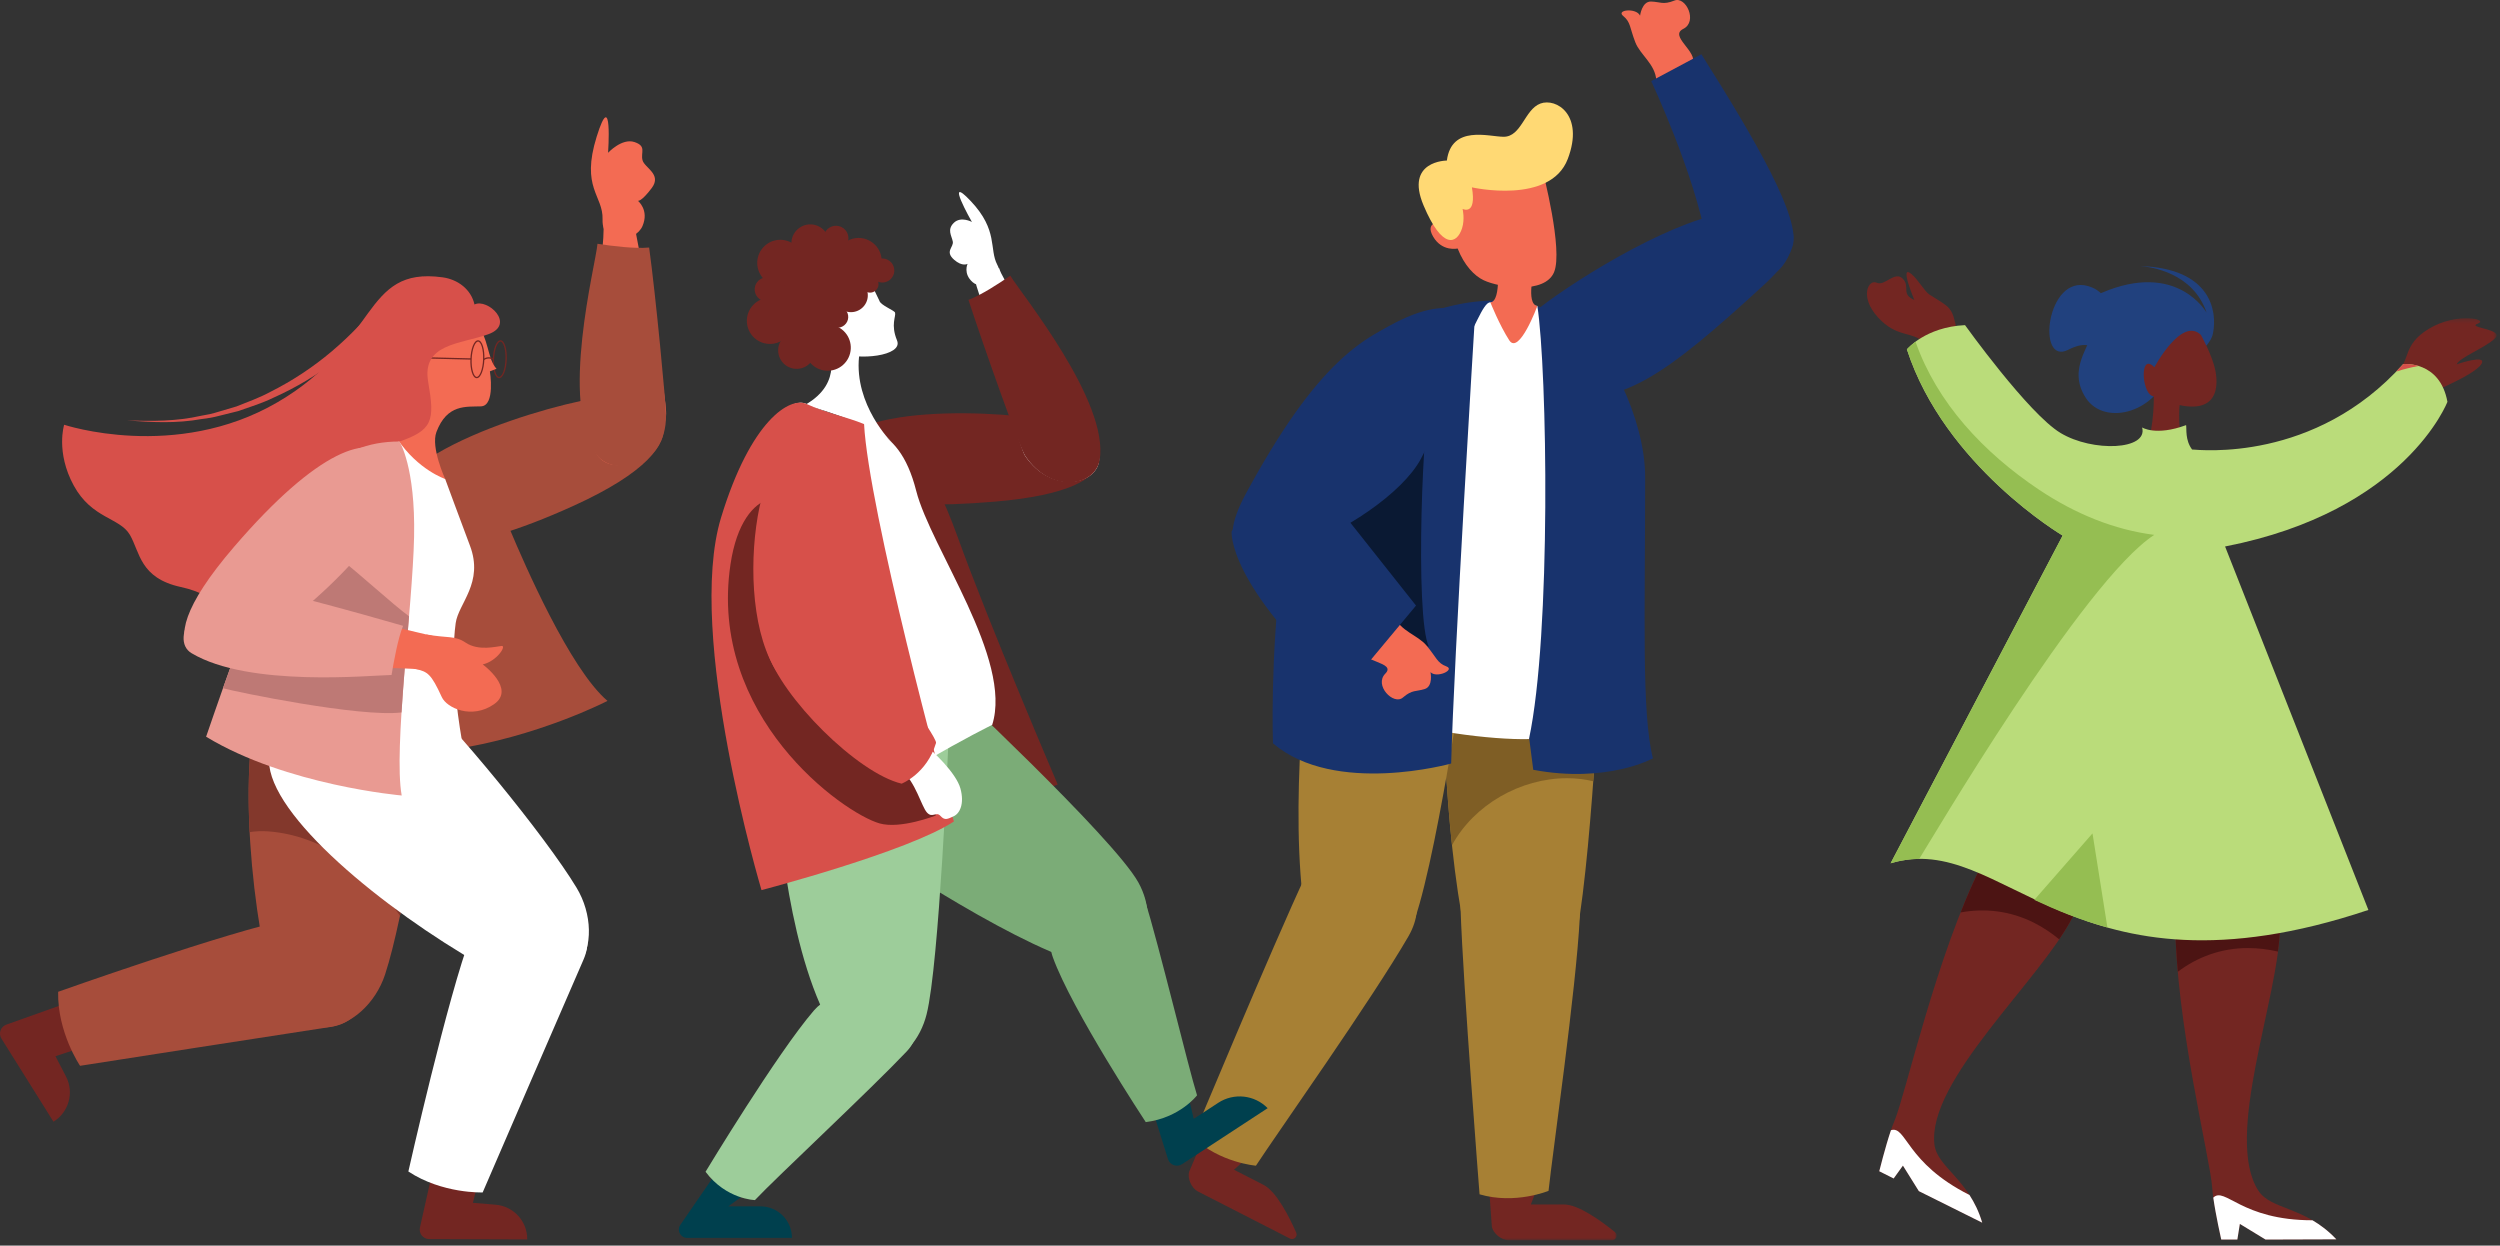 <svg xmlns="http://www.w3.org/2000/svg" xmlns:xlink="http://www.w3.org/1999/xlink" width="566" height="282" viewBox="0 0 566 282">
    <rect x="0" y="0" width="566" height="282" fill="#333333" stroke="none"/>
    <defs>
        <path id="prefix__a" d="M0.571 0.592L30 0.592 30 20 0.571 20z"/>
        <path id="prefix__c" d="M0.374 0.256L23.234 0.256 23.234 18.458 0.374 18.458z"/>
    </defs>
    <g fill="none" fill-rule="evenodd">
        <path fill="#18336D" d="M387.65 48.87c-14.25 3.58-36.29 17.84-42.27 23.462-13.055 12.268-1.988 18.713 8.55 18.378 14.6-.465 22.033-4.647 45.745-26.51 12.85-11.849 4.828-19.565-12.026-15.33"/>
        <path fill="#F36B53" d="M381.099 6.537c3.334-1.658.567-7.457-2.015-6.412-2.584 1.044-3.221.277-5.296.225-2.075-.052-2.478 3.195-2.478 3.195-.851-1.834-5.541-1.332-3.817.075 1.724 1.408 1.43 2.563 2.738 5.947 1.113 2.878 4.522 4.926 4.757 8.616 0 0 6.873-.822 8.199-3.664 1.327-2.84-5.423-6.325-2.089-7.982"/>
        <path fill="#18336D" d="M373.827 18.357s9.716 20.645 12.563 36.394c.865 4.785 14.528 15.647 19.421 1.068 2.068-6.158-8.331-24.06-20.619-43.535l-11.365 6.073z"/>
        <g transform="translate(336 260.788)">
            <mask id="prefix__b" fill="#fff">
                <use xlink:href="#prefix__a"/>
            </mask>
            <path fill="#732622" d="M18.099 11.903h-7.515L13.81 3.42.57.592l1.188 16.33c.288 1.543 2.173 3.079 3.777 3.079h23.421c.98 0 1.418-1.227.659-1.845-2.938-2.39-8.202-6.253-11.516-6.253" mask="url(#prefix__b)"/>
        </g>
        <path fill="#A78034" d="M331.839 212.04c5.074 24.333 19.259 18.107 23.608 5.764 4.349-12.344 6.765-65.786 6.765-65.786h-35.585s-.08 34.646 5.212 60.022"/>
        <path fill="#7F5E25" d="M328.73 191.359c4.992-9.177 15.501-15.175 26.09-15.175 2.047 0 4.014.245 5.895.697.982-13.474 1.496-24.863 1.496-24.863h-35.585s-.042 19.112 2.103 39.34"/>
        <path fill="#A78034" d="M330.674 205.81c.583 17.373 4.297 64.584 4.297 64.584 8.038 2.36 15.618-.787 15.618-.787.906-8.58 6.245-45.521 7.08-61.993.908-17.892-27.575-19.06-26.995-1.803"/>
        <path fill="#732622" d="M286.062 268.252l-6.689-3.424 6.736-6.08-10.497-8.549-6.383 15.077c-.445 1.506.532 3.73 1.96 4.46l20.851 10.671c.871.447 1.82-.444 1.424-1.342-1.526-3.464-4.452-9.303-7.402-10.813"/>
        <path fill="#A78034" d="M294.884 202.827c2.727 24.706 18.828 19.934 24.337 8.063 5.508-11.872 13.017-64.838 13.017-64.838l-35.423-3.4s-4.774 34.41-1.931 60.175"/>
        <path fill="#A78034" d="M295.68 198.045c-7.396 15.73-25.6 59.45-25.6 59.45 6.082 5.764 14.263 6.415 14.263 6.415 4.715-7.224 26.299-37.678 34.547-51.96 8.96-15.514-15.864-29.529-23.21-13.905"/>
        <path fill="#18336D" d="M372.465 108.07c0-13.784-9.022-30.183-14.69-34.161-16.37-11.492-35.702-2.541-35.702-2.541l13.278 11.499 11.777 91.416c16.72 3.15 27.099-2.595 27.099-2.595-2.6-10.18-1.762-32.313-1.762-63.617"/>
        <path fill="#FFF" d="M337.422 68.457c-1.715-.185-4.005 7.361-6.198 9.491-11.025 10.686-19.124 83.776-19.124 83.776 9.04 3.762 25.679 5.818 34.057 5.605 5.082-23.749 4.137-83.473 1.902-98.059l-10.637-.813z"/>
        <path fill="#18336D" d="M312.767 74.796c-27.344 16.348-24.567 93.5-24.567 93.5 14.024 11.955 40.346 4.566 40.346 4.566.591-23.447 5.293-99.76 5.293-99.76s-3.878-8.586-21.072 1.694"/>
        <path fill="#0A1933" d="M290.186 118.775c1.272.98 13.711 20.153 33.325 27.67-3.28-6.62-1.372-54.332.554-57.142-15.007 8.75-25.624 11.687-33.879 29.472"/>
        <path fill="#18336D" d="M322.073 71.368c-13.372 3.172-24.573 11.928-39.946 40.282-15.373 28.355 31.201 8.011 39.59-7.818 8.387-15.828 10.2-34.8.356-32.464"/>
        <path fill="#F36B53" d="M327.455 150.868c-2.088-.774-2.182-1.963-4.514-4.743-1.984-2.365-5.871-3.2-7.286-6.617 0 0-7.184 4.2-7.52 7.316-.337 3.118 8.121 3.032 5.502 5.68-2.619 2.647 1.871 7.242 3.978 5.418 2.107-1.823 2.959-1.304 4.939-1.925 1.98-.622 1.313-3.825 1.313-3.825 1.398 1.462 5.675-.53 3.588-1.304"/>
        <path fill="#18336D" d="M278.84 120.323s-1.17 11.94 25.613 36.141l16.133-19.36-17.913-22.617s-15.993-7.392-23.832 5.837"/>
        <path fill="#F36B53" d="M347.432 60.694l-8.517-2.158s1.167 9.68-1.494 9.922c0 0 2.043 5.126 4.27 8.578 2.228 3.453 6.368-7.765 6.368-7.765-2.728-.412-.627-8.577-.627-8.577"/>
        <path fill="#F36B53" d="M326.39 50.187s-3.97-.117-1.926 3.386c2.041 3.503 5.545 2.684 5.545 2.684 1.517 3.854 3.805 6.209 5.913 7.198 3.627 1.703 13.815 3.19 15.915-1.827 2.103-5.02-2.565-22.88-2.565-22.88-15.683-4.825-22.882 11.439-22.882 11.439"/>
        <path fill="#FFD974" d="M348.74 23.446c-3.577 1.339-4.266 7.52-8.312 7.52-3.297 0-11.783-2.773-12.86 5.384 0 0-9.563 0-5.275 10.159 4.286 10.154 7.553 8.717 8.706 5.208.691-2.11.131-4.418.131-4.418s3.232 1.65 2.111-4.882c0 0 17.74 4.023 21.708-6.441 3.788-9.985-2.634-13.87-6.21-12.53"/>
        <path fill="#732622" d="M239.08 95.506c-10.192-2.489-50.917-5.023-50.83 9.096.047 7.443 10.03 11.25 37.06 8.961 33.639-2.846 24.352-15.474 13.77-18.057"/>
        <path fill="#FFF" d="M226.216 60.737s-6.393.375-5.065 4.237c2.337 6.802 9.166 35.63 10.964 38.273 6.052 8.883 16.65 6.406 16.753.612.142-7.955-1.536-13.155-14.878-29.961 0 0-7.272-11.008-7.774-13.161"/>
        <path fill="#732622" d="M219.26 67.894c3.13 9.605 11.453 33.294 12.856 35.353 6.05 8.882 15.82 6.695 16.828.99 2.337-13.234-17.922-37.96-20.215-41.825-2.551 1.775-6.566 4.378-9.47 5.482"/>
        <path fill="#FFF" d="M219.817 45.564c-6.23-6.62.226 4.69.226 4.69s-2.489-1.36-4.085.184-.515 2.902-.249 4.227c.265 1.324-1.887 2.212.312 4.15 1.844 1.623 3.034.922 3.034.922s-1.057 2.224 1.16 4.155c2.218 1.929 7.783.272 5.571-3.941-1.886-3.591.262-7.768-5.969-14.387"/>
        <path fill="#732622" d="M197.822 96.102c-22.41-11.748 3.91 91.129 3.91 91.129 14.603-.577 37.74-9.608 37.74-9.608s-15.705-36.708-22.568-55.807c-6.862-19.102-11.99-21.997-19.082-25.714"/>
        <path fill="#00404E" d="M275.81 249.677l-5.547 3.628-1.848-7.73-8.454 2.551 4.465 14.286c.422 1.351 2.02 1.924 3.202 1.15l19.368-12.67c-2.962-3.023-7.647-3.53-11.187-1.215M172.16 273.118h-7.278l10.28-7.425-11.39-2.55-9.75 14.174c-.857 1.245.034 2.94 1.547 2.94h23.73c0-3.944-3.197-7.14-7.14-7.14"/>
        <path fill="#7BAC77" d="M212.926 153.136l-25.754 32.283s30.38 21.345 50.627 30.004c20.245 8.659 25.6-5.441 19.923-15.648-5.675-10.209-44.796-46.639-44.796-46.639"/>
        <path fill="#7BAC77" d="M238.366 216.725c4.284 11.922 21.036 37.323 21.036 37.323 7.766-.993 11.611-6.068 11.611-6.068-2.034-6.533-8.455-33.361-11.937-44.667-3.78-12.28-24.993 1.49-20.71 13.412"/>
        <path fill="#9DCD9A" d="M185.68 227.442c8.82 20.176 21.243 13.528 24.101 2.202 2.858-11.325 4.928-61.33 4.928-61.33l-38.984 8.317s1.137 30.633 9.956 50.81"/>
        <path fill="#9DCD9A" d="M184.248 228.802c-8.271 9.597-24.513 36.487-24.513 36.487 4.687 6.273 11.183 6.411 11.183 6.411 4.686-4.986 26.197-25.025 34.326-33.62 8.83-9.336-12.725-18.875-20.996-9.278"/>
        <path fill="#FFF" d="M194.494 80.702c.989-9.499-7.103-1.994-7.103-1.994s3.939 7.862-5.145 12.968c0 0 14.825 3.991 19.659 8.483 0 0-8.558-8.449-7.411-19.457"/>
        <path fill="#FFF" d="M202.642 70.78c-.131-.5-3.305-1.682-3.547-2.69l-2.498-5.186s-4.9.255-8.185 6.873c-3.282 6.616-2.069 8.243 1.774 10.059 3.845 1.816 14.388.837 12.903-2.762-1.483-3.6-.21-5.39-.447-6.294"/>
        <path fill="#732622" d="M201.396 59.074c-1.199-.91-2.908-.674-3.816.523-.91 1.2-.675 2.908.523 3.819 1.2.909 2.908.675 3.817-.526.911-1.199.675-2.907-.524-3.816M175.227 63.346c-1.198-.909-2.907-.674-3.816.525-.91 1.199-.675 2.908.524 3.818 1.198.908 2.908.673 3.817-.526.91-1.198.674-2.908-.525-3.817M194.964 63.812c-1.681-1.274-4.076-.945-5.351.734-1.275 1.682-.945 4.078.735 5.352 1.68 1.275 4.077.946 5.35-.735 1.276-1.68.947-4.077-.734-5.351M186.038 51.67c-1.885-1.43-4.57-1.06-5.999.823-1.429 1.884-1.06 4.57.824 5.998 1.884 1.43 4.571 1.06 5.999-.823 1.429-1.885 1.06-4.57-.824-5.999"/>
        <path fill="#732622" d="M195.45 63.173c-.643.846-.477 2.05.37 2.691.845.642 2.05.476 2.692-.37.64-.845.475-2.05-.37-2.69-.846-.643-2.052-.477-2.693.37M191.073 69.807c-1.075-.816-2.609-.604-3.425.47-.815 1.077-.605 2.609.471 3.426 1.075.816 2.61.605 3.425-.471.816-1.076.605-2.61-.47-3.425M190.972 51.686c-1.243-.942-3.013-.698-3.954.544-.942 1.242-.7 3.012.544 3.952 1.24.942 3.01.7 3.953-.542.94-1.242.698-3.013-.543-3.954"/>
        <path fill="#732622" d="M197.546 54.933c-2.301-1.745-5.582-1.295-7.328 1.006-1.745 2.302-1.294 5.582 1.008 7.328 2.3 1.745 5.582 1.294 7.327-1.007 1.745-2.302 1.295-5.582-1.007-7.327M177.477 68.471c-2.302-1.745-5.582-1.294-7.327 1.008-1.746 2.301-1.295 5.581 1.007 7.328 2.3 1.745 5.582 1.293 7.327-1.008s1.295-5.582-1.007-7.328"/>
        <path fill="#732622" d="M191.053 56.572c-3.565-2.703-9.781-.51-13.886 4.903-4.103 5.41-4.541 11.989-.976 14.692 3.565 2.704 9.78.508 13.885-4.904 4.104-5.41 4.54-11.988.977-14.691"/>
        <path fill="#732622" d="M182.887 75.993c-1.842-1.395-4.466-1.034-5.862.806-1.397 1.84-1.035 4.465.805 5.861 1.84 1.398 4.466 1.035 5.863-.804 1.395-1.841 1.035-4.466-.806-5.862M179.825 55.353c-2.302-1.746-5.582-1.294-7.328 1.007-1.745 2.303-1.295 5.583 1.007 7.328 2.301 1.745 5.583 1.295 7.328-1.008 1.745-2.301 1.294-5.581-1.007-7.327"/>
        <path fill="#732622" d="M190.552 74.541c-2.301-1.745-5.582-1.295-7.327 1.006-1.746 2.302-1.294 5.583 1.007 7.328 2.3 1.745 5.582 1.295 7.327-1.008 1.745-2.3 1.295-5.58-1.007-7.326"/>
        <path fill="#FFF" d="M182.647 91.477c-3.796-1.784-10.779 4.175-17.368 25.846-8.319 27.364 8.268 85.623 19.964 73.129 12.2-13.032 39.394-26.347 39.394-26.347 4.69-14.87-13.913-40.04-17.202-52.958-4.173-16.39-13.325-14.284-24.788-19.67"/>
        <path fill="#D7504A" d="M182.647 91.477c-3.796-1.784-12.686 3.676-19.4 25.709-8.095 26.56 9.156 84.337 9.156 84.337s33.207-8.686 43.564-15.55c-2.44-7.048-19.35-70.88-20.343-89.962-4.112-1.687-8.668-2.51-12.977-4.534"/>
        <path fill="#732622" d="M165.384 127.75c-5.144 34.407 25.419 56.28 33.735 58.666 4.743 1.36 12.669-1.774 12.71-1.756.15-6.947-30.012-27.754-31.062-66.837-.194-7.224-12.568-8.91-15.383 9.926"/>
        <path fill="#FFF" d="M209.062 168.392c-3.143-2.326-8.264 3.348-4.89 6.098 3.096 2.522 4.44 8.085 5.69 9.463 1.252 1.376 2.053-.34 3.06.774 1.005 1.112 1.615.692 2.99.072 1.376-.618 2.484-2.81 1.525-6.296-.959-3.482-6.229-8.521-8.375-10.111"/>
        <path fill="#D7504A" d="M175.547 105.004c-7.93 11.842-8.908 59.503 15.987 53.023 7.682-1.999 3.108-24.838 2.48-41.915-.627-17.076-7.697-27.189-18.467-11.108"/>
        <path fill="#D7504A" d="M191.004 140.937c-6.232-5.154-19.42-.134-17.315 6.545 3.286 10.436 20.403 27.548 30.44 29.94 0 0 5.697-2.208 7.786-9.211.392-1.314-14.678-22.12-20.911-27.274"/>
        <path fill="#732622" d="M493.633 90.077l-6.018-.827s.23 6.93-1.682 12.321l8.5.324s-1.724-4.964-.8-11.818"/>
        <path fill="#21417E" d="M484.507 60.234c-.382-.028-.61-.032-.61-.032.216.004.4.027.61.032"/>
        <path fill="#21417E" d="M484.507 60.234c2.487.187 12.02 1.49 15.085 10.596 0 0-6.592-11.921-23.825-4.508-1.954.839-3.1 5.1-2.497 9.222.365 2.503-5.401 7.875-1.036 14.557 4.365 6.683 16.785 3.147 19.03-7.104 0 0 8.76-2.574 9.763-7.574.99-4.936-.414-14.68-16.52-15.19"/>
        <path fill="#732622" d="M511.315 269.59c-7.958-12.188 4.717-43.856 4.87-59.8.038-3.907 2.216-11.957 2.216-11.957l-30.61 2.552 4.687 7.928c0 22.97 8.014 54.377 8.372 60.638.207 3.602 2.038 11.685 2.038 11.685h3.648l.566-3.544 5.814 3.544 16.03-.054c-7.05-7.517-14.763-6.6-17.63-10.992"/>
        <path fill="#FFF" d="M501.086 271.143c.549 3.953 1.803 9.493 1.803 9.493h3.647l.567-3.544 5.813 3.544 16.03-.054c-1.787-1.907-3.618-3.267-5.401-4.312-16.174 0-19.816-7.697-22.46-5.127"/>
        <path fill="#4C1413" d="M492.478 208.313c0 3.725.22 7.675.575 11.698 4.41-3.336 9.807-5.37 15.852-5.37 2.297 0 4.59.277 6.826.797.265-2.031.437-3.938.454-5.648.038-3.907 2.216-11.956 2.216-11.956l-30.61 2.55 4.687 7.929z"/>
        <path fill="#732622" d="M448.617 195.867c-10.308 20.526-17.24 52.19-19.729 57.947-1.433 3.31-3.424 11.357-3.424 11.357l3.26 1.636 2.097-2.913 3.605 5.777 14.35 7.144c-2.927-9.882-10.23-12.522-10.823-17.733-1.644-14.464 23.894-37.077 31.186-51.256 1.79-3.475 7.346-9.691 7.346-9.691l-28.499-11.456.631 9.188z"/>
        <path fill="#FFF" d="M428.113 255.878c-1.283 3.777-2.649 9.292-2.649 9.292l3.26 1.637 2.097-2.913 3.604 5.777 14.35 7.144c-.742-2.506-1.766-4.543-2.89-6.278-14.455-7.259-14.256-15.77-17.772-14.659"/>
        <path fill="#4C1413" d="M448.617 195.867c-1.67 3.327-3.248 6.957-4.736 10.712 5.437-1.004 11.173-.399 16.576 2.314 2.052 1.03 3.976 2.308 5.743 3.774 1.148-1.695 2.158-3.322 2.94-4.841 1.788-3.475 7.345-9.691 7.345-9.691l-28.499-11.456.631 9.188z"/>
        <path fill="#21417E" d="M472.767 64.774c-9.488-2.788-11.774 18.13-4.527 14.417 4.35-2.23 5.584-.331 5.584-.331l3.267-9.035s.178-3.73-4.324-5.051"/>
        <path fill="#732622" d="M436.854 66.708c-1.153-.729-2.507-3.352-4.169-4.72-2.73-2.248.718 5.92.718 5.92-3.104-1.328-.864-2.962-2.579-4.774-1.832-1.937-4.119 1.751-5.929.875-1.81-.875-4.036 3.064.23 7.788 4.264 4.723 7.686 3.132 10.5 5.722l7.377-2.794c-1.037-5.288-1.394-5.007-6.148-8.017"/>
        <g transform="translate(542 71.788)">
            <mask id="prefix__d" fill="#fff">
                <use xlink:href="#prefix__c"/>
            </mask>
            <path fill="#732622" d="M18.95 1.484c2.662-.962-4.657-2.67-10.984 1.125S3.95 9.975.374 12.596l4.743 5.862s13.257-5.14 14.727-7.925c1.152-2.182-5.642.155-5.642.155.593-1.535 6.452-3.723 8.67-5.875 2.217-2.151-6.584-2.37-3.922-3.33" mask="url(#prefix__d)"/>
        </g>
        <path fill="#BADC7A" d="M544.08 82.43c-20.013 22.372-46.102 19.421-47.792 19.338.009.013.015.026.024.038-.155-.037-.15-.044-.024-.038-1.601-2.12-1.208-4.667-1.355-5.519-6.891 2.533-9.958.524-9.958.524 1.418 5.142-11.194 5.635-18.47 1.251-7.277-4.384-21.625-24.416-21.625-24.416-8.98.428-13.161 5.484-13.161 5.484 8.58 26.403 35.265 42.156 35.265 42.156l-38.95 74.199c25.885-7.799 40.665 33.141 108.168 10.566l-32.445-82.289c40.869-7.968 50.34-32.754 50.34-32.754-1.713-9.403-10.016-8.54-10.016-8.54"/>
        <path fill="#D7504A" d="M496.312 101.806c-.01-.012-.016-.025-.024-.038-.126-.006-.13.001.024.038"/>
        <path fill="#95BE52" d="M433.679 77.364c-1.296.957-1.96 1.729-1.96 1.729 8.58 26.403 35.266 42.156 35.266 42.156l-38.951 74.198c2.227-.67 4.372-.974 6.474-.994 2.32-3.578 37.05-62.86 53.218-73.36-9.01-1.151-17.826-4.702-26.106-10.236-12.5-8.356-23.087-19.628-27.941-33.493"/>
        <path fill="#D7504A" d="M544.08 82.43c-.528.591-1.065 1.152-1.603 1.708 1.67-.547 3.379-.973 5.11-1.276-1.925-.596-3.506-.432-3.506-.432"/>
        <path fill="#95BE52" d="M460.562 203.736c4.904 2.294 10.32 4.558 16.555 6.237l-3.374-21.294-13.18 15.057z"/>
        <path fill="#732622" d="M498.281 75.823c-4.368-4.241-10.528 7.327-10.528 7.327-3.335-3.463-2.922 5.436-.557 6.465 15.307 6.657 15.06-2.043 14.387-5.593-.67-3.549-3.302-8.199-3.302-8.199"/>
        <path fill="#A74D3B" d="M136.96 89.859c-11.186 1.156-53.21 13.255-48.041 27.477 2.726 7.498 14.546 9.18 41.01-2.857 32.935-14.98 18.642-25.82 7.03-24.62"/>
        <path fill="#F36B53" d="M136.573 50.334c.524 2.311-1.332 16.33-1.332 16.33-4.993 22.446-4.175 28.246-.314 35.85 2.812 5.536 14.19 2.962 15.864-8.436.498-3.39-6.98-42.146-6.98-42.146-4.033-1.702-7.238-1.598-7.238-1.598"/>
        <path fill="#A74D3B" d="M135.271 55.19c-.402 4.802-8.689 36.06-.24 47.723 3.643 5.027 15.783 3.262 15.76-8.834-.005-2.67-2.346-27.312-3.827-38.036-3.314.295-8.404-.336-11.693-.852"/>
        <path fill="#F36B53" d="M143.622 32.155c-2.836-.93-5.952 2.434-5.952 2.434s1.066-15.311-2.58-3.655c-3.644 11.658 1.5 13.296 1.33 18.742-.2 6.387 7.498 5.125 9.045 1.493 1.547-3.634-1.037-5.702-1.037-5.702s.76.254 3.125-2.895c2.362-3.15-1.634-4.554-2.09-6.31-.456-1.755.994-3.178-1.841-4.107"/>
        <path fill="#A74D3B" d="M63.567 149.062c-9.422 8.114-8.586 41.707-3.717 66.625 4.968 25.425 23.05 17.999 27.331 4.94 4.281-13.055 9.49-46.072 9.923-58.931.59-17.461-23.365-21.393-33.537-12.634"/>
        <path fill="#83382C" d="M63.567 149.062c-6.194 5.335-7.954 21.683-7.05 39.337 1.307-.21 2.701-.285 4.205-.176 12.024.879 22.96 8.663 29.831 19.124 3.26-15.361 6.228-36.082 6.551-45.651.59-17.461-23.365-21.393-33.537-12.634"/>
        <path fill="#732622" d="M18.5 225.893l-17.07 6.084c-1.295.46-1.83 2.002-1.101 3.167l11.776 18.81c3.482-2.14 4.72-6.605 2.836-10.233l-2.383-4.591 9.584-3.182-3.642-10.055z"/>
        <path fill="#A74D3B" d="M66.186 207.968c-14.615 2.918-53.02 16.573-53.02 16.573-.19 9.21 4.964 16.757 4.964 16.757 7.957-1.236 42.952-6.708 56.711-8.8 14.946-2.27 5.96-27.449-8.655-24.53M115.514 120.048c-3.148-7.477-13.31-16.725-15.724-15.96-17.409 5.506 2.213 65.678 2.213 65.678 19.834-2.915 35.533-11.085 35.533-11.085-8.508-7.198-18.873-31.156-22.022-38.633"/>
        <path fill="#FFF" d="M93.177 155.234C80.33 143.392 60.9 158.754 60.9 172.177c0 12.435 26 33.723 48.058 46.292 22.507 12.827 28.68-5.72 21.58-17.484-7.101-11.765-27.901-37.032-37.361-45.751"/>
        <path fill="#732622" d="M112.22 272.748l-5.156-.433 2.42-9.803-10.446-2.285-3.961 17.684c-.3 1.341.717 2.617 2.092 2.621l22.193.075c.046-4.087-3.07-7.516-7.142-7.859"/>
        <path fill="#FFF" d="M106.72 211.542c-5.328 13.918-14.267 53.686-14.267 53.686 7.688 5.074 16.823 4.74 16.823 4.74 3.199-7.388 17.239-39.906 22.81-52.66 6.053-13.853-20.036-19.685-25.365-5.766"/>
        <path fill="#732622" d="M114.437 81.383c-.043 1.091-.23 2.108-.527 2.866-.267.677-.604 1.08-.907 1.08h-.013c-.307-.013-.616-.442-.83-1.15-.236-.779-.34-1.809-.296-2.9.044-1.089.231-2.109.528-2.866.266-.677.604-1.079.905-1.079h.015c.306.014.615.443.83 1.151.234.78.34 1.808.295 2.898m-1.113-4.346c-.009-.002-.018-.002-.027-.002-.442 0-.862.45-1.183 1.27-.309.787-.504 1.84-.549 2.963-.045 1.123.064 2.187.31 2.998.258.858.651 1.343 1.103 1.36.01.002.018.002.026.002.443 0 .862-.449 1.183-1.27.31-.787.504-1.838.55-2.963.045-1.122-.065-2.187-.31-2.997-.26-.86-.65-1.343-1.103-1.36"/>
        <path fill="#FFF" d="M106.392 123.52c-1.823-4.812-5.606-15.083-5.606-15.083l-10.965-9.73C78.27 115.983 60.9 164.45 60.9 164.45c21.824 6.468 43.61 2.809 43.61 2.809-1.046-6.128-2.54-17.383-1.345-26.172.611-4.484 6.428-9.122 3.227-17.568"/>
        <path fill="#F36B53" d="M107.74 73.193c-4.072-4.304-13.723-.29-14.09 6.217-.367 6.506 3.245 5.1 1.998 9.47C94.402 93.248 90 99.46 90 99.46c4.728 6.984 10.786 8.977 10.786 8.977s-3.292-7.132-1.984-10.617c2.407-6.417 6.814-5.685 10.1-5.822 3.284-.138 2.011-7.932 2.011-7.932l1.504-.577c-2.154-2.252-1.698-7.151-4.676-10.296"/>
        <path fill="#732622" d="M96.585 81.172L106.642 81.423 106.648 81.125 96.592 80.874z"/>
        <path fill="#732622" d="M109.367 81.383c-.043 1.091-.23 2.108-.527 2.866-.267.677-.604 1.08-.907 1.08h-.013c-.307-.013-.616-.442-.83-1.15-.236-.779-.34-1.809-.296-2.9.044-1.089.231-2.109.528-2.866.266-.677.604-1.079.906-1.079h.014c.306.014.616.443.83 1.151.234.78.34 1.808.295 2.898m-1.113-4.346c-.009-.002-.018-.002-.027-.002-.442 0-.86.45-1.183 1.27-.308.787-.504 1.84-.549 2.963-.045 1.123.064 2.187.31 2.998.258.858.651 1.343 1.103 1.36.01.002.018.002.026.002.443 0 .862-.449 1.183-1.27.31-.787.504-1.838.55-2.963.045-1.122-.065-2.187-.31-2.997-.26-.86-.65-1.343-1.103-1.36"/>
        <path fill="#732622" d="M109.425 81.27l.185.237c.007-.008.94-.714 2.123-.046l.147-.26c-1.354-.766-2.41.037-2.455.07"/>
        <path fill="#D7504A" d="M107.427 68.94c-.782-3.457-3.788-5.686-7.25-6.157-18.312-2.493-14.277 14.846-37.372 28.3s-48.282 5.082-48.282 5.082-1.944 6.204 2.168 13.754c4.11 7.547 10.407 7.229 12.706 11.155 2.298 3.923 2.24 9.808 11.547 11.827 9.305 2.018 10.203 7.138 10.203 7.138s30.382-37.185 38.675-39.874c8.292-2.692 8.635-4.935 7.122-13.678-1.514-8.745 7.266-8.526 13.622-10.82 6.263-2.258-.225-8.215-3.14-6.726"/>
        <path fill="#E99A92" d="M63.702 121.353c-5.381 11.21-17.041 45.443-17.041 45.443 18.237 11.062 44.285 13.303 44.285 13.303-1.907-10.427 2.466-42.601 2.803-58.521.336-15.92-3.304-21.621-3.304-21.621-14.858 0-21.361 10.184-26.743 21.396"/>
        <path fill="#BE7975" d="M63.702 121.353c-2.912 6.068-9.476 23.982-13.223 34.46 2.715.787 31.027 6.643 40.423 5.482.434-6.893 1.117-14.565 1.709-21.757-8.308-6.181-25.938-24.372-28.909-18.185"/>
        <path fill="#E99A92" d="M53.021 123.768c-23.588 27.423-4.424 27.75 5.49 21.709 9.548-5.817 38.294-30.077 30.004-41.547-4.513-6.246-16.539-2.198-35.494 19.838"/>
        <path fill="#F36B53" d="M56.526 134.414c-11.87-1.8-17.907 11.811-11.979 13.661 9.011 2.814 17.374 3.656 37.541 3.174 4.207-.1 14.014-.016 16.223.84 0 0 1.098-3.783.003-8.02 0 0-38.399-9.142-41.788-9.655"/>
        <path fill="#E99A92" d="M43.373 147.886c13.035 7.772 40.516 5.002 45.272 4.93.509-3.042 1.447-8.286 2.61-11.131-9.941-2.901-31.893-8.904-34.628-8.904-11.52-.006-18.588 11.925-13.254 15.105"/>
        <path fill="#F36B53" d="M113.556 146.242c-1.14.107-5.212 1.228-8.148-.76-2.424-1.637-4.011-.97-8.874-1.839l-2.328 7.837c2.597.61 3.398 1.056 5.813 6.334 1.138 2.49 6.808 5.107 11.823 1.621 5.016-3.483-2.558-9.012-2.558-9.012 3.21-.72 5.475-4.293 4.272-4.181"/>
        <path fill="#D7504A" d="M75.088 79.566c-4.237 3.573-8.9 6.657-13.866 9.147-2.452 1.332-5.077 2.258-7.666 3.299l-4.01 1.188c-.673.18-1.332.425-2.02.554l-2.056.387c-5.472 1.254-11.124 1.244-16.736 1.027 5.586.464 11.28.73 16.866-.29l2.102-.302c.7-.101 1.378-.32 2.07-.471l4.128-1.026c2.673-.938 5.4-1.771 7.96-3.017 5.19-2.32 10.113-5.27 14.633-8.753 4.517-3.52 8.664-7.391 12.336-11.981l-2.431-1.733c-3.168 4.34-7.107 8.403-11.31 11.97"/>
    </g>
</svg>
